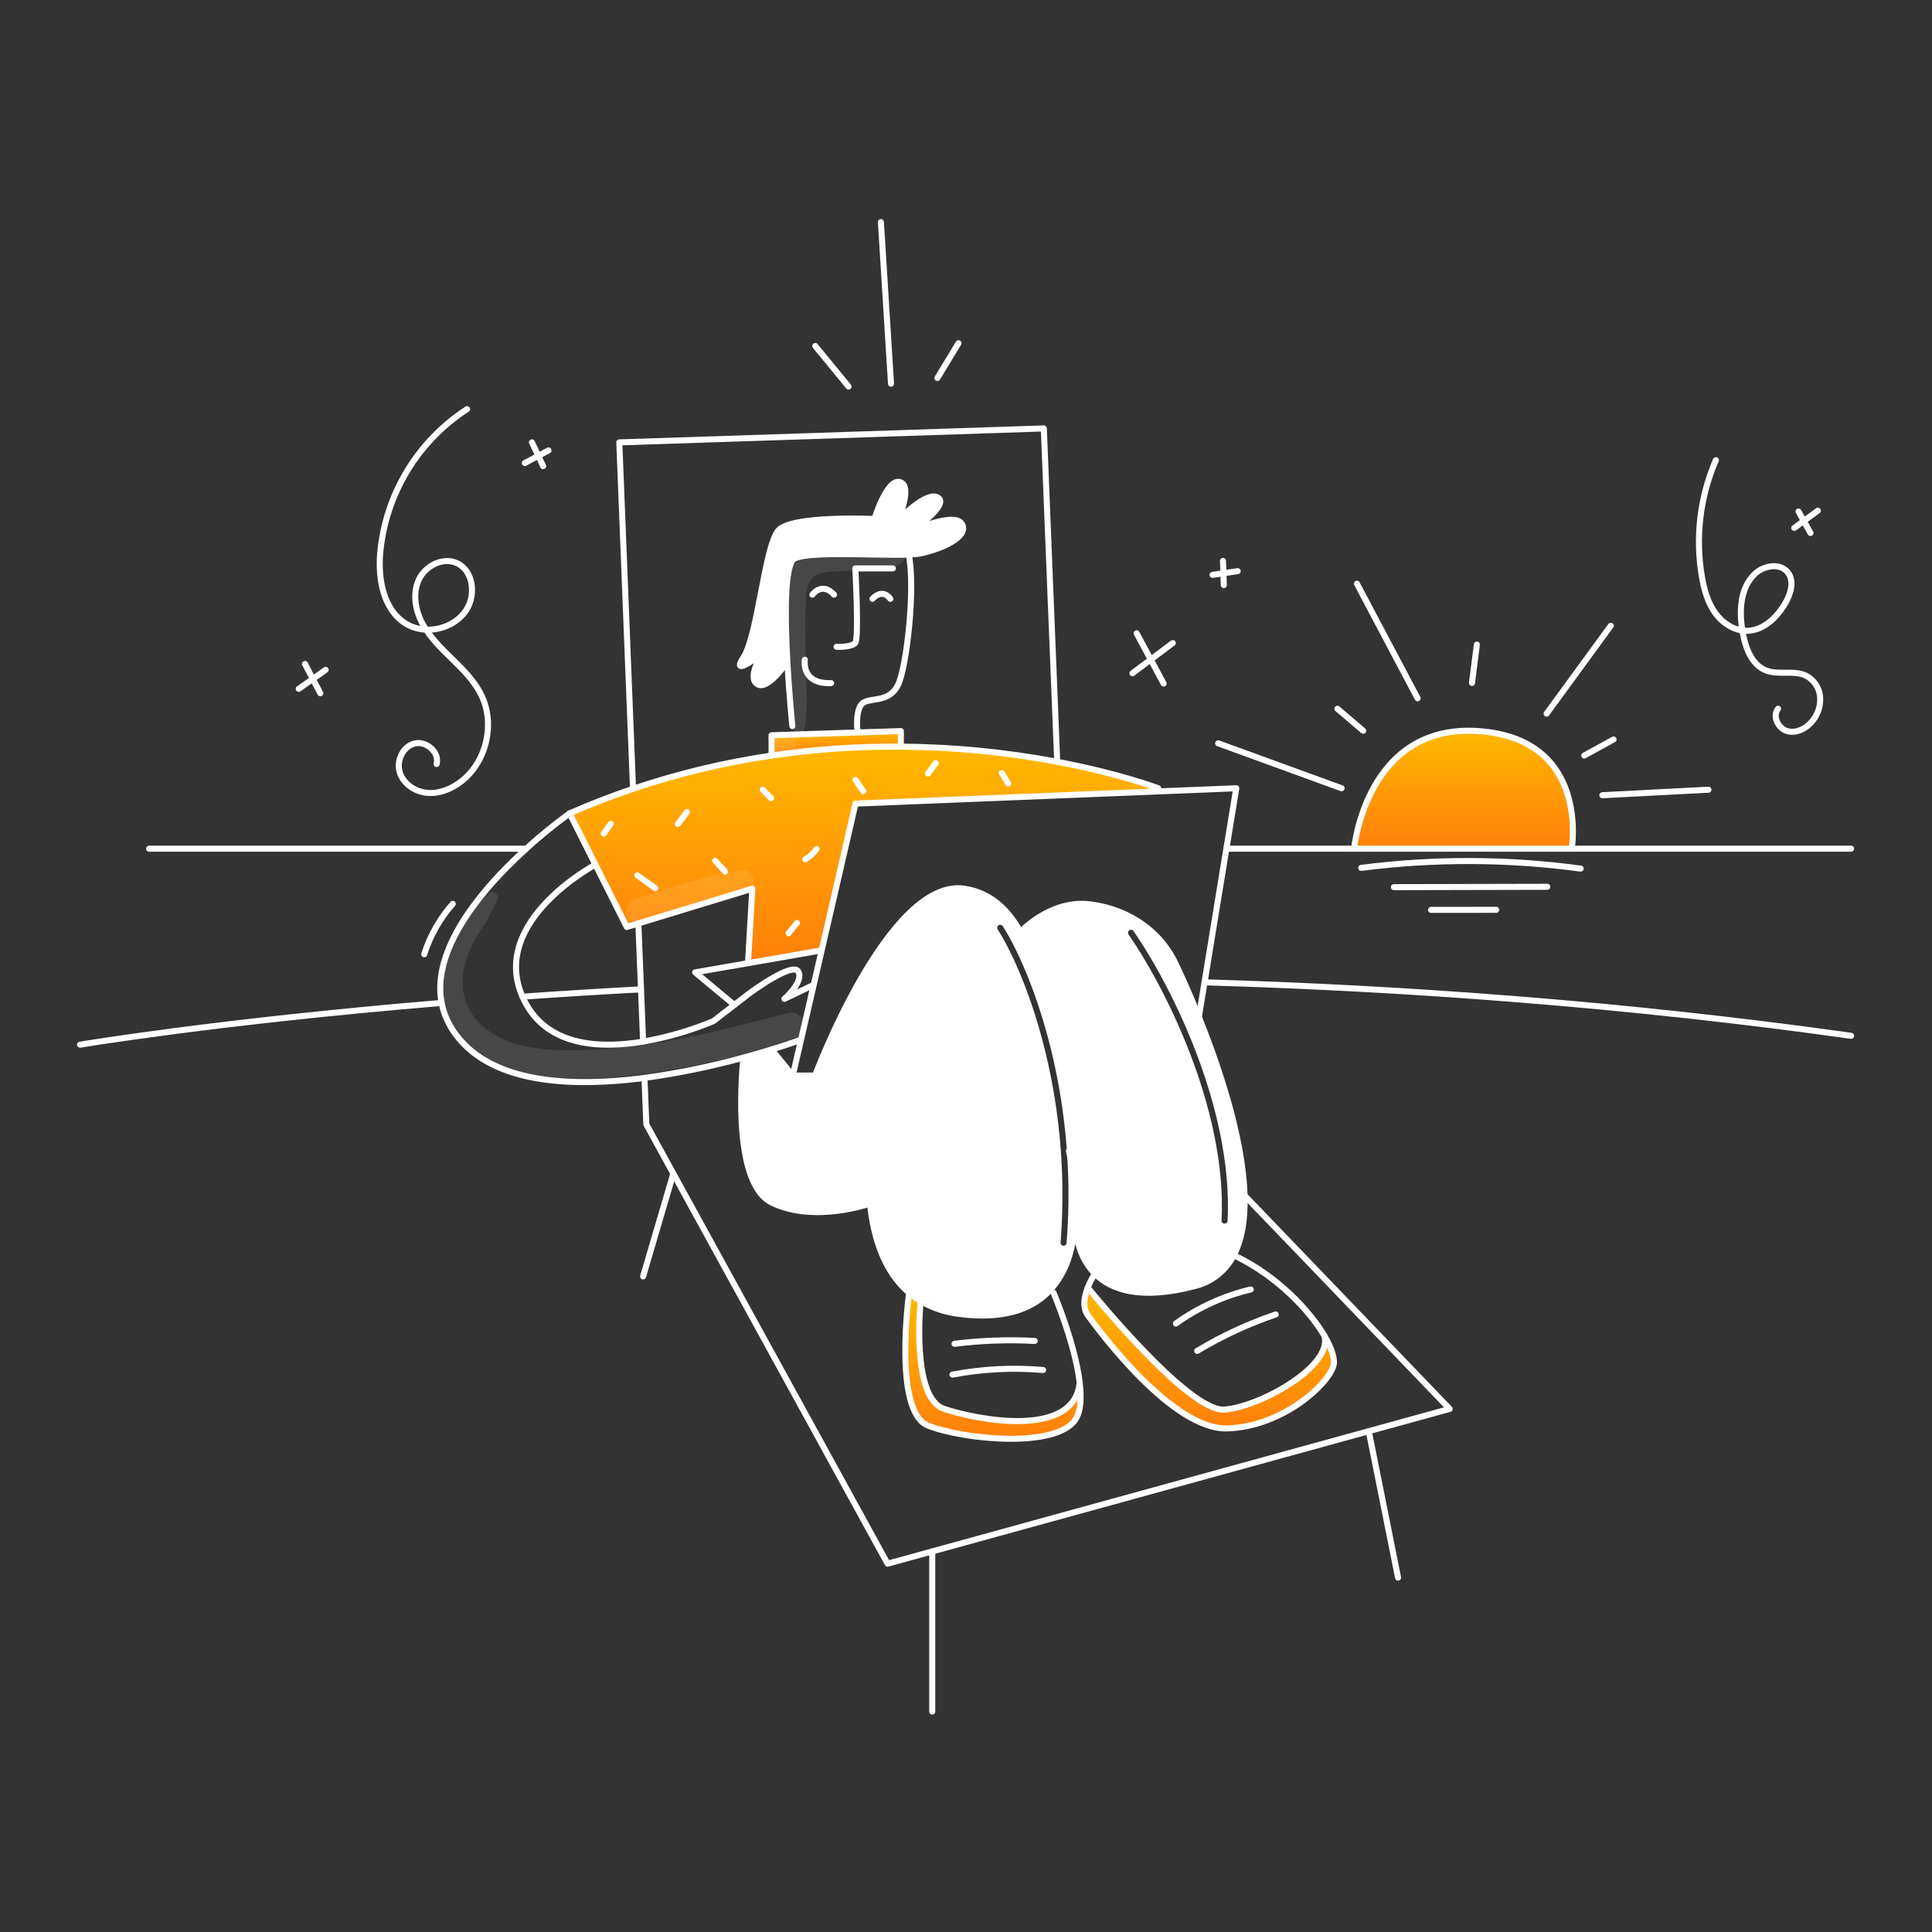 <svg width="960" height="960" viewBox="0 0 960 960" fill="none" xmlns="http://www.w3.org/2000/svg">
<rect x="0" y="0" width="960" height="960" fill="#333333" stroke="none"/>
<g clip-path="url(#clip0_510_1270)">
<path fill-rule="evenodd" clip-rule="evenodd" d="M507.045 463.063C507.045 463.063 522.134 446.775 541.878 449.377C561.622 451.979 577.178 463.357 584.497 479.635C584.497 479.635 589.523 489.944 595.697 505.335C605.279 529.153 617.63 565.164 618.405 594.028C618.739 605.564 617.205 615.951 612.917 623.972C610.963 627.741 608.217 631.043 604.866 633.651C601.516 636.259 597.641 638.112 593.507 639.082C566.695 646.092 552.047 640.908 544.065 632.897C533.884 622.697 534.503 607.897 534.503 607.897L534.228 607.877C533.856 613.384 532.861 618.832 531.263 624.116C529.273 630.941 525.624 637.167 520.64 642.239C512.001 650.722 498.334 655.601 477.079 652.939C470.16 652.183 463.477 649.982 457.463 646.479C455.441 645.279 453.526 643.908 451.739 642.379C439.732 632.168 434.156 615.93 432.28 598.079C432.28 598.079 404.32 607.897 383.38 597.5C362.44 587.103 369.39 525.565 369.39 525.565L369.38 525.526C374.652 524.092 379.38 522.708 383.38 521.491V521.501L393.925 534.44H405.009C405.009 534.44 441.737 436.027 479.162 441.574C492.377 443.535 501.183 452.4 507.045 463.063ZM496.192 459.736C496.89 459.29 497.818 459.494 498.264 460.192C511.43 480.786 536.022 540.875 529.995 617.617C529.931 618.443 529.208 619.06 528.383 618.995C527.557 618.931 526.94 618.208 527.005 617.383C532.978 541.325 508.57 481.881 495.736 461.808C495.29 461.11 495.494 460.182 496.192 459.736ZM563.229 462.64C562.755 461.961 561.819 461.796 561.14 462.271C560.461 462.745 560.296 463.681 560.771 464.36C569.035 476.178 581.303 497.521 591.151 523.028C601.002 548.544 608.388 578.115 607.002 606.427C606.961 607.254 607.599 607.958 608.427 607.998C609.254 608.039 609.958 607.401 609.998 606.573C611.412 577.685 603.881 547.673 593.949 521.947C584.014 496.213 571.632 474.656 563.229 462.64Z" fill="white"/>
<path d="M734.541 363.264C790.326 367.083 780.969 421.709 780.969 421.709H672.856C672.856 421.709 678.747 359.455 734.541 363.264Z" fill="url(#paint0_linear_510_1270)"/>
<path d="M658.1 663.746C661.831 670.098 663.5 675.498 662.577 678.646C659.809 688.179 637.169 708.846 609.915 709.769C582.661 710.692 546.158 661.259 540.615 653.669C537.7 649.683 538.809 644.146 540.507 639.787C540.507 639.787 590.391 701.805 608.417 700.411C626.443 699.017 662.4 678.708 658.1 663.746Z" fill="url(#paint1_linear_510_1270)"/>
<path d="M575.494 391.677L575.553 393.238L425.106 399.305L408.17 472.722L406.992 472.447L371.678 478.593L373.828 441.58L317.2 458.85V458.86L311.457 460.607L295.857 429.622L283.045 404.155C293.619 399.521 304.119 395.454 314.545 391.955C336.948 384.397 359.984 378.867 383.377 375.431C404.646 372.291 426.126 370.808 447.625 370.994C473.698 371.176 499.703 373.699 525.325 378.534C556.654 384.441 575.494 391.677 575.494 391.677Z" fill="url(#paint2_linear_510_1270)"/>
<path d="M453.106 263.772C453.636 263.537 474.283 254.22 477.964 260.356C481.695 266.58 468.019 272.795 457.445 274.974C446.871 277.153 404.282 273.109 394.955 277.458C389.673 279.922 389.978 306.332 391.234 328.766C391.234 328.766 381.584 343.374 376.302 339.948C371.138 336.61 378.432 325.271 378.776 324.74C378.432 324.996 362.39 337.346 369.459 326.586C376.606 315.698 380.032 270.929 386.866 263.468C393.7 256.007 434.521 257.868 434.521 257.868C434.521 257.868 440.657 237.663 447.186 239.528C453.715 241.393 446.253 258.486 446.253 258.486C446.253 258.486 460.558 243.563 466.153 247.294C471.671 250.98 453.6 263.438 453.106 263.772Z" fill="white"/>
<path d="M457.465 646.486C457.465 646.486 452.478 694.525 469.119 700.072C485.76 705.619 533.965 714.955 536.488 686.886C537.401 694.377 537.097 701.053 534.505 705.157C525.158 719.943 478.705 715.319 461.147 708.387C443.589 701.455 451.741 642.387 451.741 642.387C453.528 643.915 455.443 645.287 457.465 646.486Z" fill="url(#paint3_linear_510_1270)"/>
<path d="M447.628 370.981V370.991C426.129 370.804 404.649 372.288 383.38 375.428V365.346L447.628 363.264V370.981Z" fill="url(#paint4_linear_510_1270)"/>
<path d="M317.2 458.86L311.457 460.607L295.857 429.622L283.045 404.155C293.619 399.521 304.119 395.454 314.545 391.955C336.948 384.397 359.984 378.867 383.377 375.431C404.646 372.291 426.126 370.808 447.625 370.994C473.698 371.176 499.703 373.699 525.325 378.534C556.654 384.444 575.494 391.68 575.494 391.68" stroke="white" stroke-width="3" stroke-linecap="round" stroke-linejoin="round"/>
<path d="M371.678 478.593L373.828 441.58L317.199 458.85" stroke="white" stroke-width="3" stroke-linecap="round" stroke-linejoin="round"/>
<path d="M406.992 472.447L371.678 478.593L345.415 483.158L364.874 499.358" stroke="white" stroke-width="3" stroke-linecap="round" stroke-linejoin="round"/>
<path d="M283.043 404.156C275.531 409.595 268.332 415.456 261.483 421.71C236.232 444.625 201.163 485.526 228.983 517.119C247.901 538.61 285.405 540.151 320.229 535.606C336.815 533.33 353.233 529.965 369.376 525.533C374.648 524.099 379.376 522.715 383.376 521.498C392.163 518.798 397.465 516.854 397.465 516.854" stroke="white" stroke-width="3" stroke-linecap="round" stroke-linejoin="round"/>
<path d="M403.477 489.777L389.762 496.325C389.762 496.325 399.462 488.009 396.693 482.806C393.924 477.603 372.434 493.537 372.434 493.537L364.874 499.359L354.418 507.419C343.219 512.082 331.536 515.483 319.585 517.561V517.571C298.398 521.105 273.235 519.917 261.552 499.103C260.844 497.852 260.201 496.564 259.628 495.245C243.036 457.663 295.855 429.623 295.855 429.623" stroke="white" stroke-width="3" stroke-linecap="round" stroke-linejoin="round"/>
<path d="M383.38 521.508L393.925 534.447L397.96 516.962L404.194 489.944L408.17 472.723L425.106 399.306L575.553 393.239L614.303 391.678L609.385 421.71L598.526 488.108L595.699 505.338L595.591 506.025" stroke="white" stroke-width="3" stroke-linecap="round" stroke-linejoin="round"/>
<path d="M369.39 525.572C369.39 525.572 362.449 587.11 383.38 597.507C404.311 607.904 432.28 598.086 432.28 598.086" stroke="white" stroke-width="3" stroke-linecap="round" stroke-linejoin="round"/>
<path d="M444.515 503.256C444.515 503.256 427.776 555.281 432.282 598.086C434.158 615.935 439.734 632.173 451.741 642.386C453.527 643.915 455.442 645.287 457.465 646.486C463.479 649.99 470.162 652.19 477.081 652.946C498.336 655.607 512.003 650.728 520.642 642.246C525.625 637.175 529.275 630.948 531.265 624.123C532.862 618.839 533.857 613.391 534.23 607.884C534.955 595.79 533.913 583.656 531.137 571.863" stroke="white" stroke-width="3" stroke-linecap="round" stroke-linejoin="round"/>
<path d="M393.925 534.447H405.009C405.009 534.447 441.737 436.034 479.162 441.581C492.377 443.535 501.183 452.4 507.045 463.063C517.795 482.58 520 505.5 520 505.5" stroke="white" stroke-width="3" stroke-linecap="round" stroke-linejoin="round"/>
<path d="M507.045 463.063C507.045 463.063 522.134 446.775 541.878 449.377C561.622 451.979 577.178 463.357 584.497 479.635C584.497 479.635 589.523 489.944 595.697 505.335C605.279 529.153 617.63 565.164 618.405 594.028C618.739 605.564 617.205 615.951 612.917 623.972C610.963 627.742 608.216 631.044 604.866 633.652C601.515 636.26 597.641 638.112 593.507 639.082C566.695 646.092 552.047 640.908 544.065 632.897C533.884 622.697 534.503 607.897 534.503 607.897" stroke="white" stroke-width="3" stroke-linecap="round" stroke-linejoin="round"/>
<path d="M451.741 642.384C451.741 642.384 443.593 701.457 461.147 708.384C478.701 715.311 525.158 719.94 534.505 705.154C537.097 701.054 537.405 694.374 536.488 686.883C534.122 667.405 523.519 642.383 523.519 642.383" stroke="white" stroke-width="3" stroke-linecap="round" stroke-linejoin="round"/>
<path d="M544.067 632.9C542.651 635.072 541.457 637.381 540.503 639.792C538.803 644.151 537.696 649.692 540.611 653.674C546.158 661.263 582.651 710.704 609.911 709.773C637.171 708.842 659.805 688.184 662.573 678.651C663.496 675.5 661.827 670.099 658.096 663.75C650.556 650.918 634.544 634.2 614.296 624.312" stroke="white" stroke-width="3" stroke-linecap="round" stroke-linejoin="round"/>
<path d="M383.38 375.419V365.346L447.628 363.264V370.981" stroke="white" stroke-width="3" stroke-linecap="round" stroke-linejoin="round"/>
<path d="M378.787 324.721C378.786 324.724 378.785 324.728 378.783 324.731C378.782 324.734 378.779 324.737 378.777 324.74C378.433 325.271 371.139 336.61 376.303 339.948C381.585 343.374 391.235 328.766 391.235 328.766" stroke="white" stroke-width="3" stroke-linecap="round" stroke-linejoin="round"/>
<path d="M453.106 263.772C453.597 263.438 471.671 250.98 466.154 247.298C460.554 243.567 446.254 258.49 446.254 258.49C446.254 258.49 453.716 241.398 447.187 239.532C440.658 237.666 434.522 257.872 434.522 257.872C434.522 257.872 393.71 256.006 386.867 263.472C380.024 270.938 376.607 315.702 369.46 326.59C362.391 337.35 378.433 325 378.777 324.744" stroke="white" stroke-width="3" stroke-linecap="round" stroke-linejoin="round"/>
<path d="M393.709 360.781C393.709 360.781 392.187 345.937 391.234 328.766C389.978 306.332 389.673 279.922 394.955 277.458C404.282 273.109 446.872 277.144 457.445 274.974C468.018 272.804 481.695 266.58 477.964 260.356C474.283 254.22 453.636 263.537 453.106 263.772L453.096 263.782" stroke="white" stroke-width="3" stroke-linecap="round" stroke-linejoin="round"/>
<path d="M426.048 363.264C426.048 363.264 424.801 352.072 428.848 349.274C432.895 346.476 441.906 349.274 446.255 340.261C450.604 331.248 454.955 291.673 451.537 275.553" stroke="white" stroke-width="3" stroke-linecap="round" stroke-linejoin="round"/>
<path d="M320.242 535.674L321.155 558.696L334.576 583.133L441.05 776.994L463.228 770.887L680.131 711.146L720.335 700.072L618.417 594.03" stroke="white" stroke-width="3" stroke-linecap="round" stroke-linejoin="round"/>
<path d="M317.199 458.852V458.862L318.514 491.594L319.555 517.415" stroke="white" stroke-width="3" stroke-linecap="round" stroke-linejoin="round"/>
<path d="M525.325 378.522L518.669 212.887L307.725 219.818L314.548 391.953" stroke="white" stroke-width="3" stroke-linecap="round" stroke-linejoin="round"/>
<path d="M399.933 327.822C399.933 327.822 397.852 340.055 412.991 339.427" stroke="white" stroke-width="3" stroke-linecap="round" stroke-linejoin="round"/>
<path d="M415.681 321.4C415.681 321.4 423.142 321.773 425.008 319.407C426.874 317.041 425.008 282.434 425.008 282.434H443.661" stroke="white" stroke-width="3" stroke-linecap="round" stroke-linejoin="round"/>
<path d="M403.664 295.492C403.664 295.492 408.425 288.856 414.434 295.492" stroke="white" stroke-width="3" stroke-linecap="round" stroke-linejoin="round"/>
<path d="M433.51 297.565C433.51 297.565 438.271 291.965 442.41 297.565" stroke="white" stroke-width="3" stroke-linecap="round" stroke-linejoin="round"/>
<path d="M609.385 421.709H672.856H780.969H919.792" stroke="white" stroke-width="3" stroke-linecap="round" stroke-linejoin="round"/>
<path d="M74.092 421.709H261.483" stroke="white" stroke-width="3" stroke-linecap="round" stroke-linejoin="round"/>
<path d="M598.526 488.107C699.286 491.072 808.026 498.994 919.792 514.693" stroke="white" stroke-width="3" stroke-linecap="round" stroke-linejoin="round"/>
<path d="M259.628 495.244C278.311 493.919 297.933 492.702 318.495 491.592" stroke="white" stroke-width="3" stroke-linecap="round" stroke-linejoin="round"/>
<path d="M39.789 519.1C39.789 519.1 107.404 507.682 218.756 498.4" stroke="white" stroke-width="3" stroke-linecap="round" stroke-linejoin="round"/>
<path d="M672.856 421.709C672.856 421.709 678.747 359.455 734.541 363.264C790.335 367.073 780.969 421.709 780.969 421.709" stroke="white" stroke-width="3" stroke-linecap="round" stroke-linejoin="round"/>
<path d="M733.844 320.303L731.419 339.359" stroke="white" stroke-width="3" stroke-linecap="round" stroke-linejoin="round"/>
<path d="M704.391 346.978L674.251 290.035" stroke="white" stroke-width="3" stroke-linecap="round" stroke-linejoin="round"/>
<path d="M677.363 363.097L664.541 352.18" stroke="white" stroke-width="3" stroke-linecap="round" stroke-linejoin="round"/>
<path d="M666.622 391.678L605.291 369.342" stroke="white" stroke-width="3" stroke-linecap="round" stroke-linejoin="round"/>
<path d="M768.501 354.605L800.379 310.945" stroke="white" stroke-width="3" stroke-linecap="round" stroke-linejoin="round"/>
<path d="M787.213 375.42L801.763 367.428" stroke="white" stroke-width="3" stroke-linecap="round" stroke-linejoin="round"/>
<path d="M796.216 395.143L848.888 392.404" stroke="white" stroke-width="3" stroke-linecap="round" stroke-linejoin="round"/>
<path d="M457.465 646.486C457.465 646.486 452.478 694.525 469.119 700.072C485.76 705.619 533.965 714.955 536.488 686.886" stroke="white" stroke-width="3" stroke-linecap="round" stroke-linejoin="round"/>
<path d="M540.5 639.791C540.5 639.791 590.384 701.809 608.41 700.415C626.436 699.021 662.4 678.708 658.1 663.746" stroke="white" stroke-width="3" stroke-linecap="round" stroke-linejoin="round"/>
<path d="M319.555 634.234L334.576 583.133" stroke="white" stroke-width="3" stroke-linecap="round" stroke-linejoin="round"/>
<path d="M463.229 850.46V770.887" stroke="white" stroke-width="3" stroke-linecap="round" stroke-linejoin="round"/>
<path d="M694.691 783.926L680.131 711.146" stroke="white" stroke-width="3" stroke-linecap="round" stroke-linejoin="round"/>
<path d="M232.066 203.312C219.872 211.226 209.643 221.817 202.159 234.279C194.676 246.742 190.134 260.748 188.879 275.23C187.869 288.086 190.579 302.885 201.479 309.774C211.241 315.942 225.747 312.632 231.866 302.838C236.566 295.323 235.138 283.546 227.09 279.838C220.136 276.632 211.323 281.098 208.111 288.049C204.899 295 206.374 303.387 210.047 310.107C213.72 316.827 219.34 322.233 224.814 327.588C230.288 332.943 235.802 338.493 239.173 345.369C246.206 359.716 241.714 378.746 229.007 388.433C224.227 392.077 218.263 394.487 212.275 393.963C206.287 393.439 200.431 389.546 198.643 383.808C196.855 378.07 200.136 370.932 205.962 369.454C211.788 367.976 218.451 373.791 216.977 379.618" stroke="white" stroke-width="3" stroke-linecap="round" stroke-linejoin="round"/>
<path d="M159.161 344.466L151.55 329.906" stroke="white" stroke-width="3" stroke-linecap="round" stroke-linejoin="round"/>
<path d="M148.451 342.275L161.81 332.844" stroke="white" stroke-width="3" stroke-linecap="round" stroke-linejoin="round"/>
<path d="M269.871 231.599L264.327 219.818" stroke="white" stroke-width="3" stroke-linecap="round" stroke-linejoin="round"/>
<path d="M260.79 230.074L272.559 223.812" stroke="white" stroke-width="3" stroke-linecap="round" stroke-linejoin="round"/>
<path d="M421.646 192.089L405.1 171.918" stroke="white" stroke-width="3" stroke-linecap="round" stroke-linejoin="round"/>
<path d="M442.737 190.645L437.72 110.352" stroke="white" stroke-width="3" stroke-linecap="round" stroke-linejoin="round"/>
<path d="M465.8 187.814L476.269 170.533" stroke="white" stroke-width="3" stroke-linecap="round" stroke-linejoin="round"/>
<path d="M676.389 431.236C712.591 426.582 749.249 426.706 785.419 431.607" stroke="white" stroke-width="3" stroke-linecap="round" stroke-linejoin="round"/>
<path d="M692.612 440.816L768.844 440.648" stroke="white" stroke-width="3" stroke-linecap="round" stroke-linejoin="round"/>
<path d="M711.092 452.12L743.433 452.086" stroke="white" stroke-width="3" stroke-linecap="round" stroke-linejoin="round"/>
<path d="M852.6 228.674C844.684 246.993 842.291 267.226 845.716 286.886C846.821 293.152 848.586 299.465 852.316 304.623C856.046 309.781 862.036 313.637 868.395 313.433C876.412 313.175 882.943 306.774 887.019 299.865C889.825 295.109 891.758 288.694 888.319 284.371C884.499 279.571 876.436 280.939 871.98 285.161C864.36 292.381 864.091 304.414 866.021 314.732C867.414 322.18 870.493 330.407 877.557 333.149C883.797 335.57 891.266 332.849 897.313 335.714C899.238 336.697 900.89 338.14 902.121 339.916C903.353 341.692 904.126 343.746 904.371 345.893C904.803 350.231 903.527 354.566 900.814 357.979C897.874 361.787 892.945 364.512 888.279 363.337C883.613 362.162 880.532 355.937 883.499 352.15" stroke="white" stroke-width="3" stroke-linecap="round" stroke-linejoin="round"/>
<path d="M578.189 339.622L564.789 314.672" stroke="white" stroke-width="3" stroke-linecap="round" stroke-linejoin="round"/>
<path d="M562.711 334.522L582.756 319.514" stroke="white" stroke-width="3" stroke-linecap="round" stroke-linejoin="round"/>
<path d="M608.117 290.731L607.688 278.717" stroke="white" stroke-width="3" stroke-linecap="round" stroke-linejoin="round"/>
<path d="M602.521 285.649L614.995 283.801" stroke="white" stroke-width="3" stroke-linecap="round" stroke-linejoin="round"/>
<path d="M899.613 264.849L893.69 254.176" stroke="white" stroke-width="3" stroke-linecap="round" stroke-linejoin="round"/>
<path d="M891.569 262.318L903.275 253.752" stroke="white" stroke-width="3" stroke-linecap="round" stroke-linejoin="round"/>
<path d="M500.955 389.28L497.807 384.1" stroke="white" stroke-width="3" stroke-linecap="round" stroke-linejoin="round"/>
<path d="M461.136 384.399L464.947 379.199" stroke="white" stroke-width="3" stroke-linecap="round" stroke-linejoin="round"/>
<path d="M428.907 393.076L425.094 387.533" stroke="white" stroke-width="3" stroke-linecap="round" stroke-linejoin="round"/>
<path d="M400.149 427.009C402.36 425.71 404.271 423.957 405.754 421.865" stroke="white" stroke-width="3" stroke-linecap="round" stroke-linejoin="round"/>
<path d="M383.1 396.614L379 392.4" stroke="white" stroke-width="3" stroke-linecap="round" stroke-linejoin="round"/>
<path d="M391.842 463.755L396 458.555" stroke="white" stroke-width="3" stroke-linecap="round" stroke-linejoin="round"/>
<path d="M360.218 432.999L355.408 427.764" stroke="white" stroke-width="3" stroke-linecap="round" stroke-linejoin="round"/>
<path d="M336.829 409.416L341.314 403.516" stroke="white" stroke-width="3" stroke-linecap="round" stroke-linejoin="round"/>
<path d="M325.6 441.321L316.688 434.949" stroke="white" stroke-width="3" stroke-linecap="round" stroke-linejoin="round"/>
<path d="M300.018 414.204L303.483 409.354" stroke="white" stroke-width="3" stroke-linecap="round" stroke-linejoin="round"/>
<path d="M473.262 683.044C488.102 680.216 503.261 679.442 518.312 680.744" stroke="white" stroke-width="3" stroke-linecap="round" stroke-linejoin="round"/>
<path d="M474.3 667.724C487.522 666.071 500.865 665.597 514.172 666.308" stroke="white" stroke-width="3" stroke-linecap="round" stroke-linejoin="round"/>
<path d="M594.863 671.258C607.19 663.853 620.271 657.783 633.884 653.15" stroke="white" stroke-width="3" stroke-linecap="round" stroke-linejoin="round"/>
<path d="M584.3 657.652C595.472 649.643 608.101 643.893 621.477 640.725" stroke="white" stroke-width="3" stroke-linecap="round" stroke-linejoin="round"/>
<path d="M210.792 474.168C213.719 464.923 218.55 456.393 224.972 449.127" stroke="white" stroke-width="3" stroke-linecap="round" stroke-linejoin="round"/>
<g opacity="0.1">
<path d="M399.614 362.339C401.747 352.009 400.573 340.913 400.437 330.439C400.295 319.494 399.847 308.428 400.418 297.492C400.628 293.467 401.163 288.672 404.851 286.238C408.539 283.804 414.095 284.147 418.29 283.838L434.843 282.613C440.078 282.225 445.79 282.75 449.343 278.231C450.643 276.572 451.051 274.222 449.343 272.596C444.698 268.174 438.743 269.679 432.894 270.131C426.532 270.621 420.152 271.005 413.8 271.61C402.817 272.655 393.7 277.272 390.982 288.674C388.339 299.764 389.956 312.348 390.35 323.625C390.789 336.157 390.166 350.291 394.098 362.339C394.916 364.845 399.008 365.267 399.612 362.339H399.614Z" fill="white"/>
</g>
<g opacity="0.1">
<path d="M373.9 435.392L373.654 434.912C372.497 432.655 369.925 432.124 367.669 432.477C350.005 435.24 332.569 440.916 315.725 446.807C307.804 449.578 311.212 462.262 319.214 459.463C336.191 453.525 353.563 448.736 370.487 442.698C371.593 442.366 372.565 441.693 373.264 440.775C373.963 439.857 374.353 438.741 374.378 437.587C374.398 436.827 374.234 436.074 373.9 435.392Z" fill="white"/>
</g>
<g opacity="0.1">
<path d="M242.821 444.038C239.88 446.815 236.663 448.751 234.139 451.997C231.608 455.263 229.291 458.69 227.201 462.255C222.964 469.218 220.109 476.933 218.794 484.978C216.415 501.072 222.423 515.103 235.524 524.737C248.625 534.371 265.366 536.578 281.224 536.532C299.295 536.478 317.379 534.322 335.162 531.222C355.313 527.709 375.169 522.744 394.921 517.471C403.948 515.061 400.121 501.059 391.058 503.459C353.014 513.535 312.834 523.842 273.129 521.572C257.679 520.689 239.315 515.185 232.329 499.808C228.289 490.908 229.61 480.753 233.499 472.064C235.486 467.788 237.827 463.687 240.499 459.803C243.199 455.755 244.782 451.542 247.091 447.333C247.405 446.762 247.505 446.098 247.372 445.46C247.24 444.823 246.884 444.253 246.368 443.855C245.853 443.457 245.212 443.256 244.562 443.289C243.911 443.321 243.294 443.585 242.821 444.033V444.038Z" fill="white"/>
</g>
<g opacity="0.1">
<path d="M395.562 370.16L395.572 369.498C395.572 368.505 395.309 367.529 394.812 366.67C394.314 365.811 393.598 365.098 392.737 364.604C391.876 364.11 390.9 363.852 389.907 363.856C388.914 363.859 387.94 364.125 387.082 364.626L386.424 364.917C385.505 365.454 384.742 366.223 384.214 367.148C383.686 368.073 383.41 369.12 383.414 370.185C383.418 371.25 383.702 372.295 384.238 373.215C384.773 374.136 385.542 374.9 386.465 375.43C387.389 375.96 388.436 376.237 389.501 376.235C390.566 376.233 391.611 375.951 392.533 375.417C393.454 374.883 394.219 374.116 394.751 373.194C395.283 372.271 395.562 371.225 395.562 370.16Z" fill="white"/>
</g>
</g>
<defs>
<linearGradient id="paint0_linear_510_1270" x1="727.208" y1="363.096" x2="727.208" y2="421.709" gradientUnits="userSpaceOnUse">
<stop stop-color="#FFB800"/>
<stop offset="1" stop-color="#FF7F0A"/>
</linearGradient>
<linearGradient id="paint1_linear_510_1270" x1="600.819" y1="639.787" x2="600.819" y2="709.782" gradientUnits="userSpaceOnUse">
<stop stop-color="#FFB800"/>
<stop offset="1" stop-color="#FF7F0A"/>
</linearGradient>
<linearGradient id="paint2_linear_510_1270" x1="429.299" y1="370.979" x2="429.299" y2="478.593" gradientUnits="userSpaceOnUse">
<stop stop-color="#FFB800"/>
<stop offset="1" stop-color="#FF7F0A"/>
</linearGradient>
<linearGradient id="paint3_linear_510_1270" x1="493.404" y1="642.387" x2="493.404" y2="714.924" gradientUnits="userSpaceOnUse">
<stop stop-color="#FFB800"/>
<stop offset="1" stop-color="#FF7F0A"/>
</linearGradient>
<linearGradient id="paint4_linear_510_1270" x1="415.504" y1="363.264" x2="415.504" y2="375.428" gradientUnits="userSpaceOnUse">
<stop stop-color="#FFB800"/>
<stop offset="1" stop-color="#FF7F0A"/>
</linearGradient>
<clipPath id="clip0_510_1270">
<rect width="884" height="744" fill="white" transform="translate(38 108)"/>
</clipPath>
</defs>
</svg>
